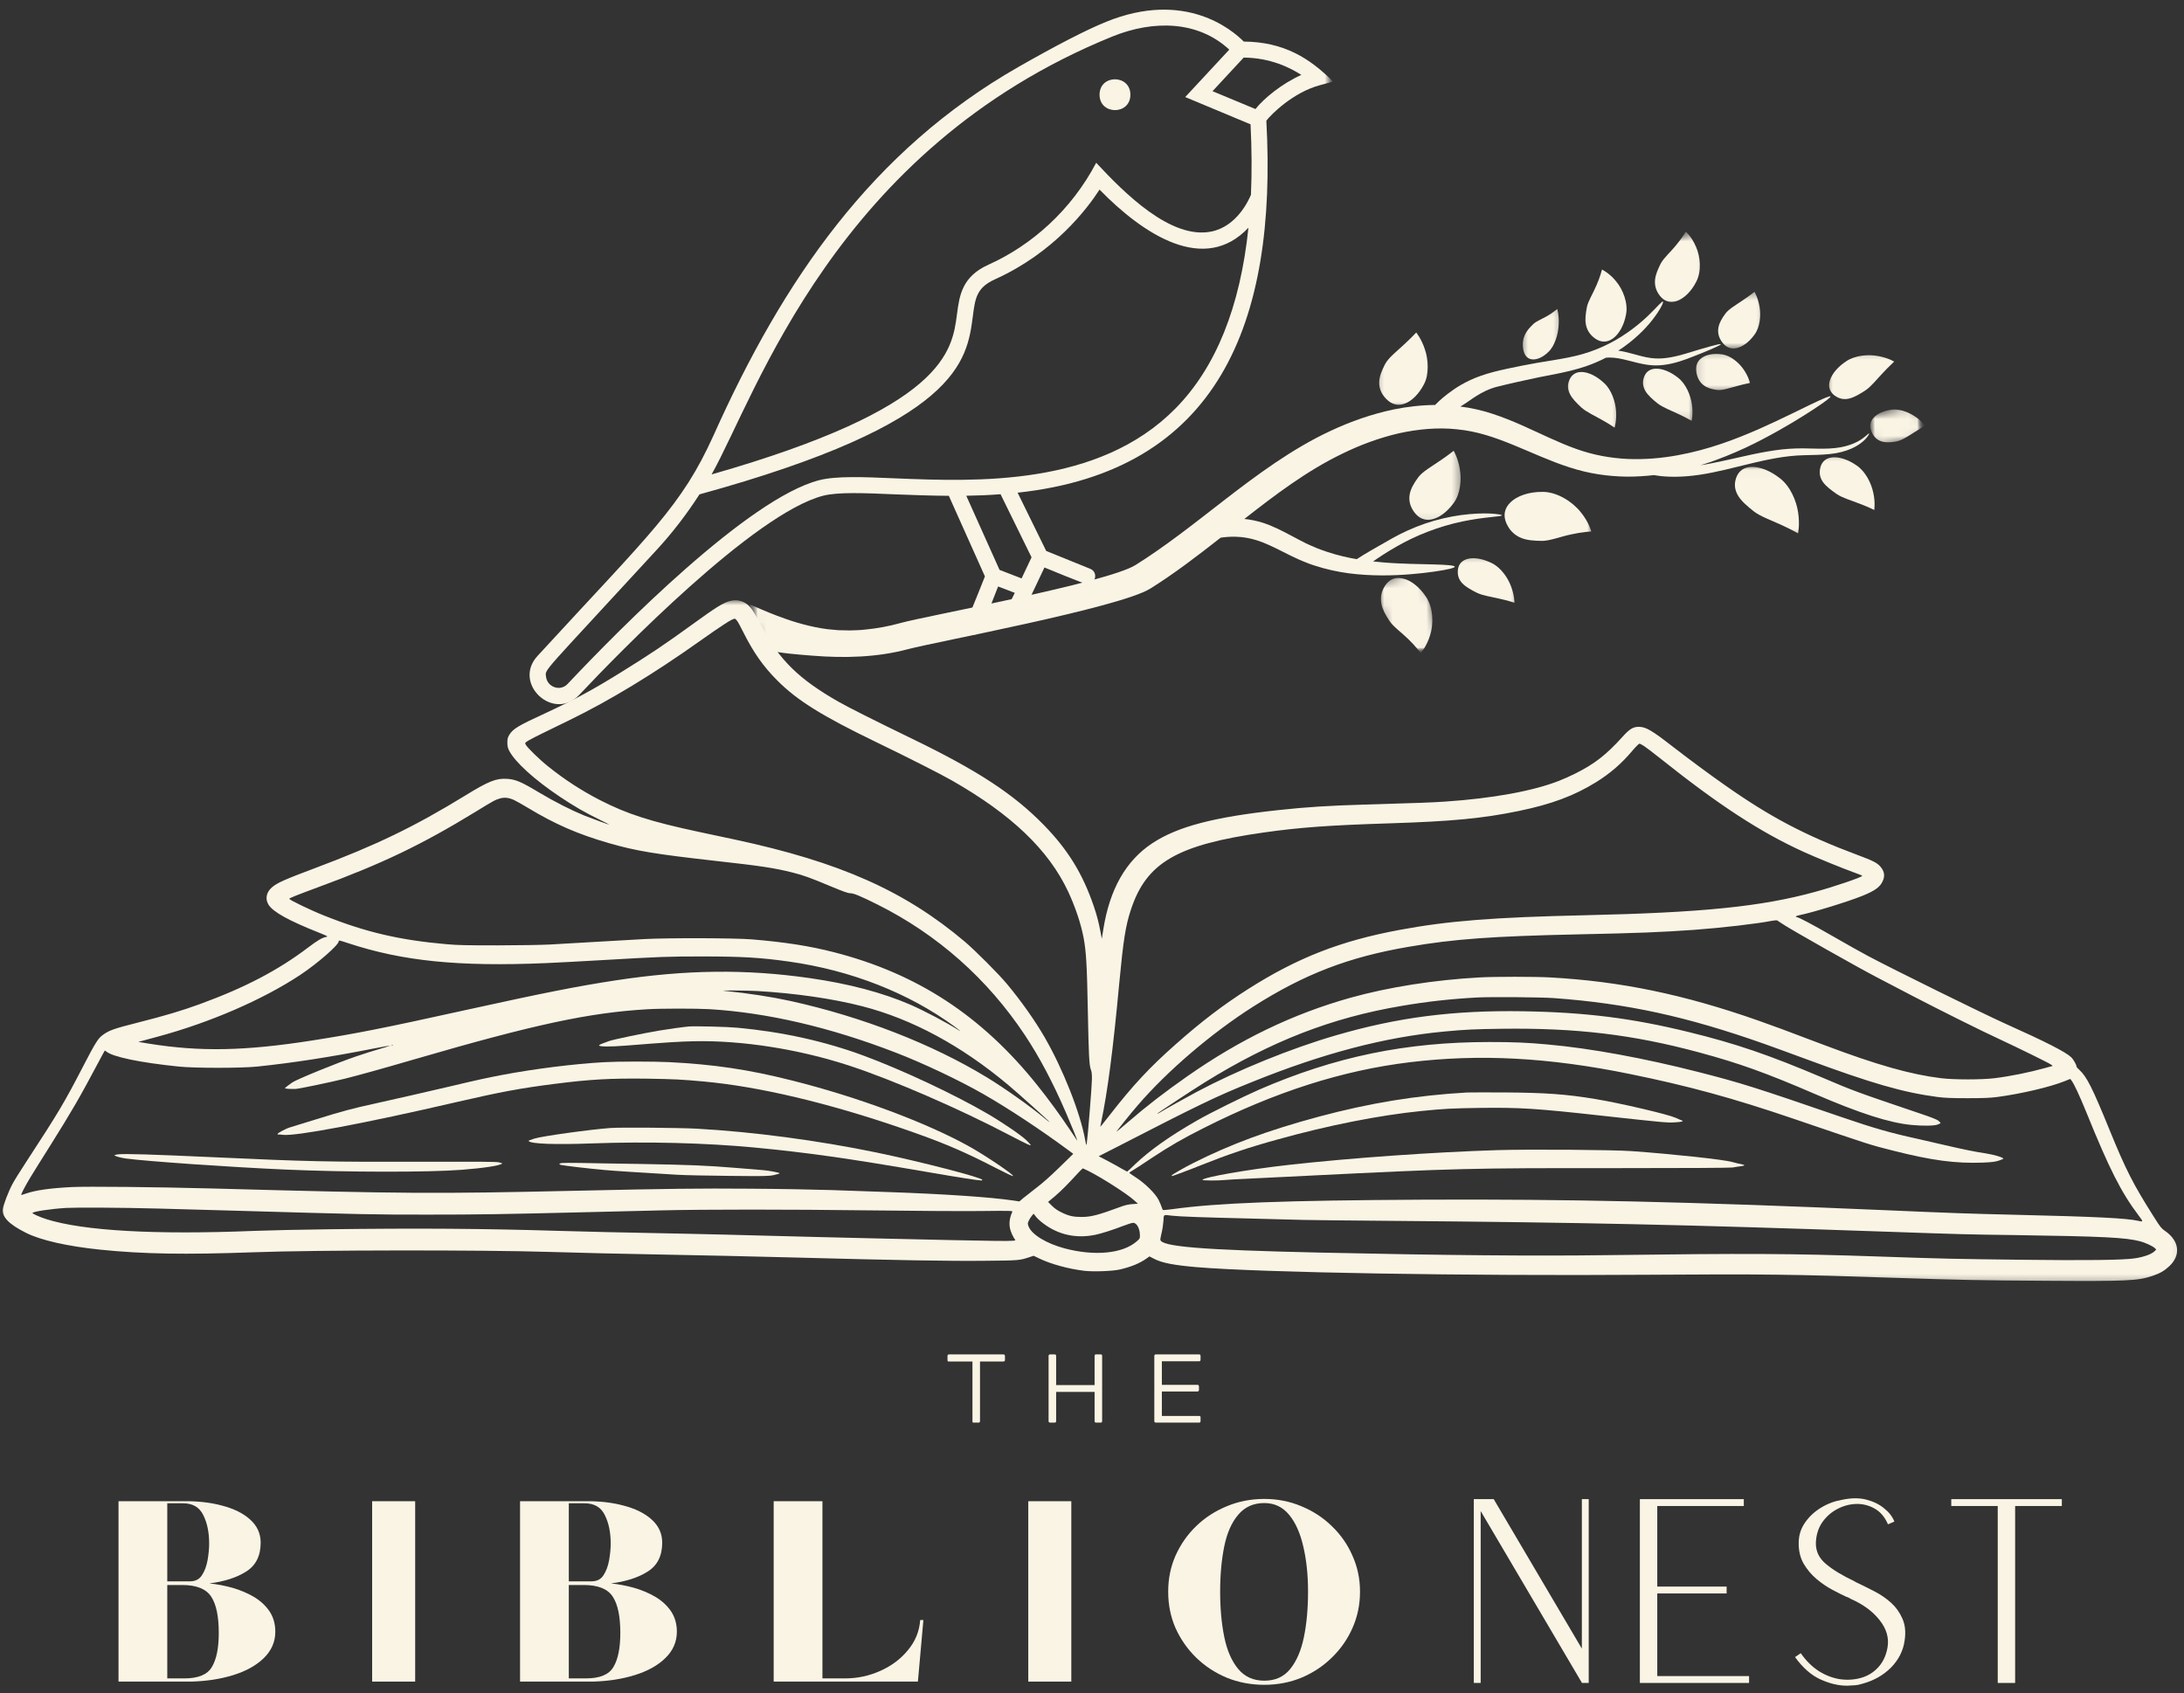 <svg width="258" height="200" viewBox="0 0 258 200" fill="none" xmlns="http://www.w3.org/2000/svg">
<rect x="0" y="0" width="258" height="200" fill="#333333" stroke="none"/>
<mask id="mask0_39_1039" style="mask-type:luminance" maskUnits="userSpaceOnUse" x="0" y="70" width="258" height="82">
<path d="M0 70.879H257.903V151.689H0V70.879Z" fill="white"/>
</mask>
<g mask="url(#mask0_39_1039)">
<path d="M86.31 70.98C85.437 71.195 84.644 71.692 81.662 73.855C78.512 76.138 76.833 77.267 73.475 79.349C70.05 81.484 67.84 82.673 64.428 84.251C61.157 85.756 60.58 86.112 60.15 86.837C59.969 87.153 59.935 87.287 59.935 87.737C59.942 88.174 59.982 88.348 60.157 88.698C60.855 90.041 63.152 92.123 66.141 94.124C67.847 95.266 69.103 95.985 70.795 96.811C71.474 97.14 71.998 97.415 71.971 97.415C71.877 97.415 70.05 96.75 69.036 96.347C67.471 95.709 65.577 94.749 63.636 93.594C61.581 92.358 60.896 92.069 59.902 92.009C58.619 91.921 57.705 92.291 54.965 93.977C48.907 97.691 44.414 99.853 37.221 102.553C33.641 103.896 32.748 104.293 32.144 104.81C31.458 105.394 31.297 106.187 31.72 106.872C32.251 107.731 34.078 108.746 37.705 110.189C38.719 110.592 38.779 110.633 38.544 110.68C38.06 110.767 37.523 111.083 36.415 111.922C32.855 114.622 28.933 116.677 23.614 118.618C21.471 119.397 19.524 119.982 16.34 120.788C13.399 121.533 12.868 121.721 12.089 122.306C11.592 122.668 11.209 123.293 9.913 125.791C7.569 130.325 6.978 131.312 2.995 137.417C2.344 138.404 1.652 139.519 1.457 139.902C0.994 140.762 0.396 142.347 0.335 142.83C0.228 143.777 1.047 144.624 3.069 145.638C4.795 146.511 7.958 147.229 11.827 147.626C16.938 148.15 21.848 148.23 29.994 147.935C37.134 147.666 56.832 147.646 64.905 147.894C68.646 148.009 73.253 148.116 78.062 148.203C83.469 148.304 88.063 148.405 93.516 148.546C106.076 148.882 112.113 148.989 116.385 148.942C120.354 148.908 120.462 148.902 121.63 148.506L122.107 148.351L122.765 148.667C124.102 149.318 126.191 149.896 128.071 150.124C129.166 150.252 131.409 150.171 132.296 149.97C133.619 149.661 134.633 149.244 135.419 148.687L135.788 148.425L136.319 148.7C137.252 149.191 138.636 149.459 141.356 149.694C149.026 150.339 173.097 150.749 194.595 150.594C208.256 150.5 211.628 150.541 223.965 150.957C231.407 151.205 233.852 151.259 241.824 151.306C251.32 151.367 252.516 151.313 254.289 150.722C255.155 150.426 255.666 150.138 256.243 149.6C257.674 148.277 257.459 146.558 255.706 145.376C255.33 145.121 255.176 144.919 254.484 143.824C251.979 139.875 251.132 138.203 249.205 133.481C247.19 128.538 246.525 127.215 245.665 126.416C245.464 126.241 245.303 126.053 245.303 125.999C245.303 125.791 244.92 125.126 244.685 124.905C243.986 124.253 241.696 123.085 236.887 120.929C234.261 119.747 223.683 114.535 220.715 112.957C220.036 112.601 218.196 111.566 216.618 110.66C213.992 109.148 212.481 108.356 212.279 108.356C212.232 108.356 212.178 108.322 212.145 108.282C212.125 108.249 212.306 108.168 212.541 108.121C214.24 107.772 218.283 106.522 220.003 105.831C221.48 105.233 222.091 104.796 222.4 104.105C222.703 103.48 222.609 102.916 222.118 102.358C221.742 101.929 221.245 101.673 219.452 101.008C213.226 98.685 209.096 96.515 203.682 92.694C201.923 91.465 199.498 89.665 197.638 88.228C195.099 86.253 194.427 85.863 193.574 85.863C192.923 85.863 192.486 86.132 191.674 87.039C189.706 89.208 188.369 90.249 186.032 91.411C185.508 91.68 184.669 92.049 184.185 92.237C181.136 93.439 176.334 94.319 170.726 94.695C169.174 94.803 167.623 94.863 161.323 95.044C156.971 95.172 154.305 95.34 150.994 95.703C143.398 96.522 139.092 97.65 136.11 99.625C132.987 101.693 131.087 105.058 130.335 109.8L130.16 110.901L129.992 110.028C129.764 108.833 129.562 108.087 129.193 107.006C127.883 103.184 126.144 100.37 123.309 97.462C119.73 93.795 115.492 91.021 107.701 87.247C103.268 85.098 100.199 83.553 99.037 82.888C94.43 80.269 92.066 77.958 90.037 74.11C89.218 72.558 88.895 72.028 88.56 71.659C87.989 71.041 87.116 70.772 86.31 70.98ZM87.075 73.338C87.183 73.472 87.485 74.043 87.76 74.594C89.003 77.079 90.165 78.731 91.831 80.396C94.201 82.767 97.076 84.56 103.591 87.71C107.446 89.577 111.066 91.411 112.456 92.204C119.481 96.213 123.86 100.391 126.177 105.314C127.023 107.127 127.682 109.081 128.004 110.76C128.313 112.413 128.407 113.984 128.508 119.444C128.608 124.562 128.669 125.845 128.857 126.329C128.964 126.59 128.998 126.873 128.991 127.511C128.985 128.303 128.494 134.401 128.38 135.087C128.333 135.369 128.326 135.348 128.192 134.663C127.614 131.446 125.546 126.235 123.383 122.5C122.221 120.506 120.636 118.262 118.977 116.268C117.983 115.065 115.196 112.278 113.967 111.237C106.855 105.233 99.212 101.841 86.82 99.182C85.833 98.967 83.959 98.57 82.656 98.295C76.8 97.046 74.093 96.173 70.795 94.48C68.612 93.345 66.685 92.089 64.757 90.545C63.743 89.739 62.293 88.322 62.118 87.986C61.943 87.643 61.614 87.831 67.397 85.01C72.051 82.74 77.297 79.55 82.616 75.769C85.376 73.814 86.484 73.103 86.8 73.089C86.854 73.089 86.975 73.21 87.075 73.338ZM194.246 88.154C194.501 88.322 195.354 88.98 196.153 89.611C203.044 95.105 207.994 98.335 213.105 100.652C214.563 101.317 217.712 102.6 219.17 103.124C219.62 103.279 219.989 103.433 219.989 103.467C219.989 103.621 216.591 104.776 214.401 105.367C208.055 107.107 201.076 107.812 187.248 108.121C176.455 108.363 171.055 108.786 165.333 109.854C158.381 111.143 153.291 113.131 147.481 116.818C144.492 118.719 141.967 120.64 138.918 123.34C135.815 126.08 133.834 128.202 131.087 131.735C130.489 132.501 129.992 133.119 129.985 133.112C129.979 133.105 130.019 132.85 130.086 132.561C130.845 128.928 131.483 124.079 132.215 116.194C132.699 111.076 132.961 109.384 133.585 107.496C135.419 101.895 139.045 99.793 149.321 98.342C153.532 97.744 157.105 97.482 164.265 97.261C171.465 97.032 175.179 96.683 179.423 95.803C183.305 94.997 185.931 94.017 188.557 92.398C190.196 91.377 191.546 90.216 192.802 88.725C193.205 88.248 193.601 87.851 193.668 87.851C193.736 87.851 193.998 87.992 194.246 88.154ZM60.734 94.514C61.003 94.641 61.728 95.051 62.353 95.427C65.584 97.375 68.243 98.537 71.937 99.605C75.181 100.538 77.424 100.901 84.53 101.7C89.883 102.298 91.475 102.533 93.63 103.077C94.866 103.386 95.746 103.702 98.063 104.675C99.641 105.334 100.172 105.522 100.447 105.522C100.85 105.522 101.643 105.851 103.664 106.858C110.75 110.404 116.647 115.63 121.066 122.272C122.785 124.858 124.371 127.86 125.909 131.413C126.681 133.213 127.332 134.818 127.252 134.731C127.232 134.71 126.815 134.106 126.345 133.394C125.237 131.735 123.867 129.861 122.544 128.209C115.989 120.009 108.352 115.012 98.526 112.493C95.665 111.754 92.717 111.298 88.849 110.975C86.82 110.807 78.895 110.787 76.155 110.935C75.188 110.989 72.656 111.136 70.533 111.257C68.404 111.385 65.892 111.526 64.945 111.58C63.938 111.633 61.372 111.674 58.753 111.68C55.079 111.68 53.991 111.66 52.709 111.539C47.242 111.063 43.192 110.122 38.329 108.175C36.724 107.543 34.158 106.301 34.178 106.18C34.192 106.086 34.978 105.777 37.563 104.817C45.16 102.029 49.794 99.799 56.161 95.911C58.296 94.594 58.525 94.474 59.082 94.319C59.606 94.171 60.123 94.232 60.734 94.514ZM210.654 109.202C211.735 109.914 219.486 114.293 221.709 115.448C222.844 116.039 224.771 117.04 225.994 117.685C229.211 119.357 234.127 121.809 236.202 122.762C238.425 123.797 242.065 125.583 242.314 125.778L242.495 125.919L241.622 126.161C239.715 126.691 237.458 127.148 235.591 127.376C234.053 127.558 230.856 127.558 229.318 127.376C225.664 126.926 221.722 125.805 215.51 123.461C210.358 121.506 209.68 121.265 207.692 120.559C198.894 117.47 191.425 115.925 183.117 115.468C181.297 115.368 176.603 115.368 174.782 115.468C169.45 115.757 163.976 116.624 159.516 117.873C152.726 119.78 146.467 122.796 140.248 127.155C137.541 129.049 135.472 130.647 133.236 132.575C132.484 133.219 131.873 133.73 131.873 133.71C131.873 133.649 133.619 131.48 134.405 130.573C137.917 126.49 143.142 122.03 148.052 118.907C154.123 115.059 159.315 113.057 166.448 111.842C171.767 110.928 176.253 110.599 186.522 110.378C193.574 110.23 196.113 110.129 200.136 109.847C203.387 109.605 207.464 109.142 209.317 108.779C209.613 108.725 209.888 108.705 209.928 108.725C209.975 108.752 210.298 108.967 210.654 109.202ZM41.103 111.412C47.564 113.548 54.153 114.213 64.489 113.776C65.476 113.736 68.337 113.588 70.836 113.44C78.223 113.01 78.875 112.99 82.958 112.99C87.646 112.99 89.856 113.118 93.248 113.601C100.541 114.636 107.338 117.302 112.738 121.251C113.369 121.715 113.625 121.929 113.248 121.701C111.811 120.788 109.192 119.411 107.553 118.692C104.249 117.262 100.259 116.207 95.659 115.549C88.056 114.461 81.064 114.548 72.709 115.818C68.189 116.509 64.22 117.295 55.12 119.297C45.361 121.453 42.01 122.117 36.878 122.917C28.913 124.166 23.627 124.26 17.603 123.293L16.34 123.085L16.683 122.991C16.878 122.937 17.744 122.702 18.624 122.467C24.789 120.808 31.042 118.094 35.434 115.193C37.503 113.823 40.015 111.633 40.015 111.197C40.015 111.063 40.089 111.076 41.103 111.412ZM89.46 117.074C93.96 117.336 98.412 117.98 101.891 118.88C107.761 120.398 113.531 123.508 119.078 128.149C120.374 129.237 123.994 132.487 123.994 132.568C123.994 132.595 123.699 132.36 123.336 132.057C121.697 130.687 118.662 128.538 116.573 127.269C110.078 123.32 101.858 120.123 93.402 118.256C91.098 117.752 88.519 117.356 85.524 117.047C84.886 116.98 88.284 117.006 89.46 117.074ZM183.614 117.913C192.211 118.551 199.196 120.062 208.37 123.3C209.149 123.575 211.332 124.367 213.219 125.066C221.124 127.994 224.812 129.055 228.895 129.593C229.741 129.7 230.493 129.734 232.414 129.734C234.335 129.734 235.094 129.7 235.934 129.593C238.721 129.223 242.126 128.431 243.879 127.732L244.564 127.457L244.705 127.638C245.014 128.041 245.645 129.391 246.458 131.386C249.198 138.142 250.575 140.862 252.677 143.643C253.208 144.341 253.194 144.362 252.61 144.227C251.26 143.912 247.627 143.73 237.881 143.502C232.253 143.368 230.943 143.321 222.703 142.965C199.632 141.971 185.36 141.642 168.241 141.722C151.591 141.809 143.747 142.105 138.448 142.85C137.884 142.924 137.393 142.971 137.373 142.938C137.34 142.911 137.279 142.75 137.225 142.582C137.172 142.414 137.004 142.031 136.863 141.742C136.48 140.99 135.244 139.774 134.19 139.103C133.76 138.827 133.411 138.579 133.404 138.552C133.404 138.518 133.619 138.371 133.887 138.216C134.143 138.062 135.157 137.404 136.117 136.759C138.213 135.375 139.677 134.529 142.195 133.26C150.698 128.968 158.57 126.456 166.521 125.489C174.789 124.482 182.956 124.918 192.527 126.873C199.424 128.276 204.683 129.714 211.802 132.138C221.178 135.335 220.829 135.221 223.616 135.926C228.223 137.095 231.017 137.464 234.248 137.343C235.316 137.296 235.652 137.256 236.108 137.115C236.41 137.014 236.659 136.907 236.659 136.88C236.659 136.739 235.564 136.41 234.617 136.262C233.24 136.054 231.864 135.772 229.473 135.214C228.398 134.966 227.021 134.643 226.41 134.509C223.354 133.844 221.38 133.28 217.612 131.99C207.282 128.437 205.63 127.92 200.747 126.671C194.239 125.005 187.906 123.844 182.889 123.394C180.451 123.165 178.772 123.098 175.964 123.098C166.072 123.098 157.717 124.831 148.737 128.726C146.796 129.579 142.981 131.466 141.436 132.353C138.186 134.213 135.828 135.879 134.042 137.585C133.578 138.048 133.175 138.411 133.149 138.411C133.128 138.411 132.84 138.25 132.511 138.062C132.181 137.86 131.436 137.457 130.858 137.148L129.791 136.591L131.47 135.738C141.719 130.466 143.626 129.539 147.891 127.826C156.313 124.421 163.607 122.514 170.652 121.856C173.15 121.62 174.111 121.58 177.382 121.533C186.207 121.419 192.896 122.212 200.774 124.341C205.482 125.617 208.558 126.718 214.401 129.237C219.734 131.534 223.2 132.649 225.832 132.897C227.169 133.025 228.532 133.004 228.915 132.843C229.096 132.776 229.244 132.689 229.244 132.662C229.244 132.628 229.123 132.514 228.982 132.393C228.808 132.252 228.109 131.977 226.967 131.594C219.311 129.002 218.975 128.881 215.362 127.336C208.948 124.616 205.133 123.306 199.525 121.929C192.815 120.284 187.322 119.585 179.907 119.465C171.68 119.337 165.131 120.177 157.804 122.312C152.491 123.857 146.225 126.409 141.356 128.995C140.147 129.64 137.581 131.077 136.943 131.466C136.809 131.554 136.695 131.594 136.695 131.574C136.695 131.513 140.63 128.921 142.276 127.893C150.127 123.017 157.28 120.23 165.568 118.833C168.577 118.316 171.465 118 174.473 117.839C176.106 117.752 182.13 117.799 183.614 117.913ZM83.784 119.216C90.628 119.626 98.036 121.345 105.793 124.341C108.977 125.563 113.363 127.638 116.157 129.243C119.139 130.949 122.927 133.454 126.211 135.879L126.788 136.309L125.143 137.914C124.028 139.002 123.135 139.788 122.389 140.352C121.778 140.822 121.086 141.366 120.851 141.561L120.421 141.93L119.662 141.816C116.956 141.42 111.509 141.051 104.914 140.822C103.02 140.762 99.991 140.654 98.177 140.587C96.377 140.527 92.066 140.446 88.62 140.426C82.502 140.379 79.278 140.419 68.042 140.668C51.13 141.044 48.068 141.024 25.018 140.399C18.395 140.224 10.329 140.144 8.496 140.231C5.903 140.365 4.224 140.601 3.035 141.01C2.787 141.098 2.559 141.165 2.518 141.165C2.424 141.165 2.968 140.117 3.586 139.096C3.882 138.613 4.956 136.873 5.991 135.241C8.496 131.238 9.396 129.7 11.672 125.408C12.042 124.717 12.351 124.132 12.371 124.119C12.384 124.099 12.458 124.139 12.532 124.2C13.271 124.851 16.508 125.523 21.122 125.999C23.036 126.194 28.456 126.194 30.377 125.999C34.521 125.57 39.102 124.864 44.132 123.87C45.2 123.656 46.086 123.508 46.1 123.521C46.113 123.535 45.556 123.709 44.85 123.917C44.139 124.119 42.916 124.508 42.13 124.777C39.894 125.529 34.971 127.544 34.508 127.887C34.387 127.981 34.152 128.149 33.977 128.276C33.809 128.397 33.668 128.531 33.661 128.558C33.661 128.619 34.38 128.666 34.937 128.639C35.361 128.619 38.954 127.867 40.74 127.43C42.473 126.993 44.83 126.342 48.961 125.14C63.139 121.009 69.606 119.626 76.531 119.223C78.123 119.129 82.28 119.129 83.784 119.216ZM46.415 123.467C46.389 123.488 46.321 123.494 46.268 123.474C46.207 123.454 46.227 123.427 46.315 123.427C46.395 123.42 46.442 123.441 46.415 123.467ZM128.602 138.344C130.173 139.136 133.128 141.024 133.928 141.756L134.425 142.199L133.78 142.246C133.364 142.273 132.927 142.367 132.564 142.501C129.656 143.569 128.904 143.764 127.742 143.764C126.768 143.764 126.244 143.643 125.371 143.213C124.921 142.991 124.585 142.763 124.263 142.441L123.813 141.991L123.994 141.836C124.78 141.218 125.66 140.392 126.453 139.539C127.42 138.478 127.863 138.028 127.937 138.028C127.957 138.028 128.253 138.169 128.602 138.344ZM18.63 142.77C20.229 142.817 23.916 142.918 26.817 142.998C43.655 143.482 43.991 143.488 50.412 143.488C56.496 143.488 59.176 143.448 69.613 143.193C72.112 143.133 75.866 143.039 77.948 142.991C83.214 142.864 92.865 142.864 103.114 142.991C107.889 143.052 113.564 143.086 115.72 143.065C119.32 143.025 119.642 143.032 119.589 143.146C119.152 144.133 119.145 144.926 119.548 145.799C119.689 146.094 119.851 146.39 119.918 146.457C120.119 146.672 119.407 146.665 103.04 146.289C99.4 146.209 93.926 146.068 90.877 145.987C87.821 145.9 83.509 145.799 81.279 145.752C72.783 145.584 69.613 145.517 66.02 145.409C57.061 145.134 49.35 145.08 38.712 145.221C35.575 145.255 31.687 145.349 30.068 145.409C18.328 145.886 9.866 145.409 5.48 144.026C4.775 143.804 3.835 143.394 3.835 143.3C3.835 143.133 6.031 142.803 7.831 142.696C9.127 142.629 14.198 142.656 18.63 142.77ZM123.256 144.536C125.029 145.879 127.144 146.336 129.388 145.873C130.146 145.712 131.382 145.322 132.652 144.832C133.189 144.624 133.733 144.456 133.854 144.456C134.284 144.456 134.646 145.114 134.66 145.9C134.666 146.296 134.66 146.323 134.284 146.645C132.638 148.096 129.32 148.418 125.768 147.478C123.612 146.9 121.879 145.846 121.509 144.885C121.389 144.563 121.389 144.53 121.523 144.221C121.61 144.033 121.771 143.764 121.892 143.63L122.1 143.381L122.376 143.73C122.524 143.925 122.913 144.288 123.256 144.536ZM138.448 143.616C139.395 143.724 142.169 143.818 147.743 143.952C150.436 144.019 153.23 144.086 153.942 144.113C154.661 144.133 159.422 144.187 164.533 144.227C186.677 144.409 199.075 144.677 222.394 145.49C232.146 145.826 232.045 145.826 238.076 145.906C248.479 146.061 251.092 146.188 252.838 146.645C253.409 146.793 254.309 147.209 254.544 147.438L254.719 147.606L254.558 147.78C254.215 148.15 253.275 148.492 252.187 148.653C250.817 148.861 246.431 148.915 238.687 148.821C230.896 148.727 229.701 148.707 221.783 148.432C211.547 148.082 206.329 148.056 189.699 148.277C181.331 148.391 170.592 148.297 155.964 147.975C141.88 147.659 137.071 147.27 137.071 146.423C137.071 146.329 137.145 145.98 137.225 145.638C137.313 145.302 137.4 144.691 137.434 144.281C137.487 143.421 137.387 143.488 138.448 143.616Z" fill="#FAF4E5"/>
</g>
<path d="M173.3 129.061C167.295 129.405 161.833 130.296 155.72 131.936C149.809 133.53 145.395 135.163 140.982 137.384C139.847 137.951 138.416 138.781 138.416 138.862C138.416 138.903 138.429 138.937 138.45 138.937C138.537 138.937 140.599 138.167 141.896 137.64C144.972 136.412 147.552 135.534 150.924 134.61C156.923 132.936 162.948 131.747 167.906 131.248C170.579 130.978 171.506 130.931 174.791 130.883C179.554 130.823 181.408 130.937 189.099 131.788C196.825 132.638 196.945 132.645 197.92 132.584C198.712 132.537 198.961 132.463 198.645 132.348C198.571 132.321 198.249 132.193 197.933 132.044C196.979 131.626 191.383 130.316 188.448 129.83C184.988 129.257 182.59 129.088 177.7 129.054C175.557 129.047 173.575 129.047 173.3 129.061Z" fill="#FAF4E5"/>
<path d="M176.861 135.87C169.239 136.109 159.534 136.796 152.215 137.617C147.443 138.147 141.979 139.103 142.059 139.394C142.073 139.476 144.029 139.476 144.634 139.402C144.802 139.372 146.179 139.297 147.698 139.23C149.211 139.155 152.349 138.999 154.661 138.887C171.914 138.028 173.809 137.983 190.39 137.998C198.952 137.998 204.403 137.968 204.665 137.923C204.914 137.878 205.317 137.811 205.586 137.781C205.848 137.751 206.063 137.692 206.063 137.654C206.063 137.625 205.902 137.565 205.7 137.527C205.492 137.498 205.001 137.378 204.605 137.266C203.556 136.975 197.648 136.34 192.782 135.989C190.531 135.825 180.591 135.758 176.861 135.87Z" fill="#FAF4E5"/>
<path d="M81.379 121.263C80.548 121.344 79.037 121.553 77.786 121.761C75.936 122.078 72.403 122.812 71.944 122.987C71.066 123.297 70.806 123.411 70.773 123.485C70.686 123.66 72.084 123.674 73.993 123.519C78.864 123.128 80.115 123.054 81.945 123.007C87.681 122.879 94.495 123.957 100.51 125.95C105.634 127.647 113.399 131.02 119.341 134.144C121.271 135.148 121.703 135.35 121.763 135.282C121.783 135.262 121.564 134.999 121.264 134.717C120.625 134.097 118.41 132.589 116.58 131.525C112.594 129.215 106.505 126.367 102.027 124.711C97.422 123.007 92.472 121.91 87.129 121.411C85.938 121.297 82.091 121.203 81.379 121.263Z" fill="#FAF4E5"/>
<path d="M71.373 125.479C67.84 125.676 63.171 126.26 59.322 126.987C57.723 127.286 56.178 127.625 53.235 128.325C50.508 128.963 46.927 129.785 44.408 130.342C41.58 130.96 40.472 131.259 37.368 132.223C35.937 132.671 34.56 133.099 34.305 133.167C33.761 133.323 32.712 133.887 32.786 133.989C32.807 134.023 32.847 134.05 32.874 134.023C32.907 134.009 33.149 134.023 33.425 134.064C34.909 134.247 43.105 132.705 53.968 130.186C59.107 128.997 61.565 128.542 65.596 128.033C69.761 127.503 72.166 127.374 76.425 127.428C79.623 127.476 80.537 127.524 83.116 127.761C89.646 128.352 97.808 130.288 106.528 133.289C111.25 134.913 113.695 135.945 117.605 137.962C118.72 138.539 119.654 138.981 119.681 138.933C119.775 138.784 116.671 136.678 114.676 135.537C109.618 132.685 101.388 129.602 93.542 127.639C88.41 126.342 84.345 125.744 79.032 125.473C77.251 125.384 73.019 125.384 71.373 125.479Z" fill="#FAF4E5"/>
<path d="M72.147 133.253C69.716 133.428 64.008 134.224 63.139 134.503C62.419 134.741 62.405 134.748 62.466 134.811C62.776 135.132 65.563 135.237 69.925 135.076C76.469 134.839 83.302 135.014 89.092 135.558C95.561 136.18 100.092 136.83 109.564 138.458C113.233 139.094 115.576 139.457 115.953 139.457C116 139.457 116.041 139.429 116.041 139.387C116.041 139.115 108.75 137.235 103.579 136.159C96.659 134.727 88.944 133.7 82.306 133.337C80.272 133.225 73.372 133.169 72.147 133.253Z" fill="#FAF4E5"/>
<path d="M13.944 136.367C13.717 136.396 13.529 136.444 13.529 136.479C13.529 136.568 14.232 136.769 14.821 136.852C17.183 137.183 27.154 137.874 33.645 138.164C40.986 138.489 50.642 138.501 54.563 138.193C57.173 137.987 59.04 137.703 59.315 137.46C59.355 137.431 59.201 137.366 58.974 137.319C58.639 137.236 57.019 137.23 49.725 137.242C38.771 137.271 36.335 137.218 25.414 136.716C17.732 136.367 14.814 136.278 13.944 136.367Z" fill="#FAF4E5"/>
<path d="M66.367 137.393C66.047 137.438 65.987 137.549 66.254 137.615C66.54 137.697 69.845 138.082 71.391 138.216C72.703 138.334 75.095 138.482 80.005 138.779C80.838 138.831 83.59 138.89 86.128 138.912C90.312 138.957 90.798 138.949 91.424 138.816C91.797 138.727 92.104 138.638 92.104 138.608C92.104 138.527 90.825 138.282 90.092 138.23C89.759 138.208 88.34 138.09 86.947 137.971C83.436 137.682 81.551 137.608 75.641 137.504C72.823 137.46 69.645 137.415 68.586 137.386C67.52 137.371 66.52 137.371 66.367 137.393Z" fill="#FAF4E5"/>
<mask id="mask1_39_1039" style="mask-type:luminance" maskUnits="userSpaceOnUse" x="60" y="0" width="98" height="85">
<path d="M60.882 0H157.012V84.248H60.882V0Z" fill="white"/>
</mask>
<g mask="url(#mask1_39_1039)">
<path d="M148.307 12.882L143.236 10.773L146.917 6.804C150.04 6.824 152.39 7.979 153.727 8.852C151.417 9.886 149.308 11.626 148.307 12.882ZM138.871 48.243C129.77 57.491 115.33 56.9 105.787 56.51C101.878 56.342 98.781 56.221 96.78 56.725C88.385 58.888 73.2 74.275 67.054 80.796C66.188 81.723 64.65 81.179 64.502 79.943C64.394 78.996 63.837 79.909 77.592 64.939C79.466 62.904 81.138 60.715 82.629 58.404C113.275 49.975 114.229 42.681 114.927 37.335C115.196 35.24 115.364 33.971 117.553 32.99C124.511 29.847 128.427 24.669 129.891 22.399C135.163 27.798 142.309 32.399 147.481 26.898C146.514 36.234 143.646 43.394 138.871 48.243ZM121.858 65.839L120.683 68.331L118.077 67.323L114.148 58.565C115.478 58.545 116.828 58.492 118.198 58.384L121.858 65.839ZM131.389 4.319C136.298 2.331 141.537 2.451 145.217 5.863L140.012 11.465L147.729 14.688C147.877 17.61 147.891 20.384 147.776 23.01C147.494 23.695 146.104 26.73 143.122 27.348C138.32 28.349 132.792 22.768 129.495 19.229C126.54 24.857 121.845 28.987 116.781 31.264C113.624 32.681 113.342 34.931 113.054 37.094C112.476 41.54 111.603 48.182 84.06 56.047C89.359 46.657 98.587 17.657 131.389 4.319ZM146.923 4.91C145.56 3.526 139.986 -1.202 130.684 2.572C128.299 3.539 124.814 5.339 120.314 7.905C103.026 17.778 92.535 33.044 84.308 51.399C80.487 59.862 76.893 62.911 63.495 77.492C60.499 80.749 65.395 85.309 68.431 82.086C73.132 77.095 89.117 60.654 97.25 58.559C98.983 58.115 102.099 58.243 105.706 58.398C107.667 58.471 109.816 58.559 112.086 58.572L116.351 68.096C114.142 73.71 113.537 74.449 114.692 74.899C115.176 75.094 115.727 74.852 115.915 74.369L117.909 69.284L119.877 70.037C119.407 71.037 118.709 72.052 119.743 72.535C120.213 72.757 120.77 72.555 120.992 72.085L123.383 67.041C123.658 67.155 128.138 69.009 128.434 69.009C129.468 69.009 129.75 67.579 128.79 67.196L123.591 65.087L120.213 58.203C143.874 55.644 150.906 38.222 149.596 14.252C150.147 13.533 152.74 10.921 155.91 10.068L157.481 9.638C154.701 6.851 151.652 4.95 146.923 4.91Z" fill="#FAF4E5"/>
</g>
<path d="M133.535 11.189C133.535 8.765 129.893 8.753 129.893 11.189C129.893 13.613 133.535 13.619 133.535 11.189Z" fill="#FAF4E5"/>
<mask id="mask2_39_1039" style="mask-type:luminance" maskUnits="userSpaceOnUse" x="170" y="65" width="10" height="8">
<path d="M170.921 65.335H179.518V72.213H170.921V65.335Z" fill="white"/>
</mask>
<g mask="url(#mask2_39_1039)">
<mask id="mask3_39_1039" style="mask-type:luminance" maskUnits="userSpaceOnUse" x="84" y="22" width="147" height="73">
<path d="M84.416 54.139L220.648 22.338L230.084 62.77L93.852 94.571L84.416 54.139Z" fill="white"/>
</mask>
<g mask="url(#mask3_39_1039)">
<mask id="mask4_39_1039" style="mask-type:luminance" maskUnits="userSpaceOnUse" x="84" y="22" width="147" height="73">
<path d="M84.416 54.139L220.648 22.338L230.084 62.77L93.852 94.571L84.416 54.139Z" fill="white"/>
</mask>
<g mask="url(#mask4_39_1039)">
<path d="M178.9 71.199C178.9 71.199 178.913 70.359 178.517 69.311C178.148 68.27 177.295 67.041 176.227 66.524C175.172 66 174.165 65.846 173.453 66.007C172.728 66.168 172.305 66.625 172.224 67.303C172.076 68.72 173.077 69.325 174.474 70.03C175.186 70.373 176.227 70.507 177.167 70.735C178.107 70.937 178.9 71.199 178.9 71.199Z" fill="#FAF4E5"/>
</g>
</g>
</g>
<mask id="mask5_39_1039" style="mask-type:luminance" maskUnits="userSpaceOnUse" x="200" y="41" width="8" height="6">
<path d="M200.15 41.264H207.027V46.422H200.15V41.264Z" fill="white"/>
</mask>
<g mask="url(#mask5_39_1039)">
<mask id="mask6_39_1039" style="mask-type:luminance" maskUnits="userSpaceOnUse" x="84" y="22" width="147" height="73">
<path d="M84.416 54.139L220.648 22.338L230.084 62.77L93.852 94.571L84.416 54.139Z" fill="white"/>
</mask>
<g mask="url(#mask6_39_1039)">
<mask id="mask7_39_1039" style="mask-type:luminance" maskUnits="userSpaceOnUse" x="84" y="22" width="147" height="73">
<path d="M84.416 54.139L220.648 22.338L230.084 62.77L93.852 94.571L84.416 54.139Z" fill="white"/>
</mask>
<g mask="url(#mask7_39_1039)">
<path d="M206.732 45.24C206.732 45.24 205.98 45.382 205.154 45.617C204.314 45.831 203.461 46.147 202.836 46.067C202.212 45.979 201.695 45.838 201.272 45.523C200.855 45.214 200.526 44.737 200.398 43.991C200.278 43.252 200.486 42.661 201.03 42.279C201.56 41.896 202.42 41.721 203.414 41.862C204.422 41.99 205.436 42.843 205.986 43.662C206.557 44.488 206.732 45.24 206.732 45.24Z" fill="#FAF4E5"/>
</g>
</g>
</g>
<mask id="mask8_39_1039" style="mask-type:luminance" maskUnits="userSpaceOnUse" x="220" y="48" width="8" height="6">
<path d="M220.782 48.142H227.659V53.3H220.782V48.142Z" fill="white"/>
</mask>
<g mask="url(#mask8_39_1039)">
<mask id="mask9_39_1039" style="mask-type:luminance" maskUnits="userSpaceOnUse" x="84" y="22" width="147" height="73">
<path d="M84.415 54.139L220.647 22.338L230.084 62.77L93.852 94.571L84.415 54.139Z" fill="white"/>
</mask>
<g mask="url(#mask9_39_1039)">
<mask id="mask10_39_1039" style="mask-type:luminance" maskUnits="userSpaceOnUse" x="84" y="22" width="147" height="73">
<path d="M84.415 54.139L220.647 22.338L230.084 62.77L93.852 94.571L84.415 54.139Z" fill="white"/>
</mask>
<g mask="url(#mask10_39_1039)">
<mask id="mask11_39_1039" style="mask-type:luminance" maskUnits="userSpaceOnUse" x="220" y="47" width="8" height="6">
<path d="M220.479 49.022L226.799 47.544L227.706 51.446L221.386 52.924L220.479 49.022Z" fill="white"/>
</mask>
<g mask="url(#mask11_39_1039)">
<path d="M227.431 50.264C227.431 50.264 226.786 50.667 226.108 51.09C225.396 51.533 224.637 52.051 223.979 52.165C222.662 52.38 221.641 52.266 221.091 51.01C220.54 49.787 221.494 48.713 223.361 48.404C224.288 48.243 225.423 48.666 226.195 49.183C226.981 49.693 227.431 50.264 227.431 50.264Z" fill="#FAF4E5"/>
</g>
</g>
</g>
</g>
<mask id="mask12_39_1039" style="mask-type:luminance" maskUnits="userSpaceOnUse" x="213" y="53" width="10" height="9">
<path d="M213.905 53.3H222.502V61.897H213.905V53.3Z" fill="white"/>
</mask>
<g mask="url(#mask12_39_1039)">
<mask id="mask13_39_1039" style="mask-type:luminance" maskUnits="userSpaceOnUse" x="84" y="22" width="147" height="73">
<path d="M84.416 54.139L220.648 22.338L230.084 62.77L93.852 94.571L84.416 54.139Z" fill="white"/>
</mask>
<g mask="url(#mask13_39_1039)">
<mask id="mask14_39_1039" style="mask-type:luminance" maskUnits="userSpaceOnUse" x="84" y="22" width="147" height="73">
<path d="M84.416 54.139L220.648 22.338L230.084 62.77L93.852 94.571L84.416 54.139Z" fill="white"/>
</mask>
<g mask="url(#mask14_39_1039)">
<path d="M221.414 60.245C221.414 60.245 220.628 59.855 219.688 59.506C218.734 59.13 217.673 58.834 216.988 58.371C215.631 57.43 214.684 56.645 215.047 55.201C215.235 54.502 215.738 54.086 216.518 54.032C217.29 53.971 218.311 54.281 219.325 54.986C220.359 55.677 221.071 57.088 221.299 58.23C221.427 58.8 221.454 59.311 221.447 59.667C221.44 60.03 221.414 60.245 221.414 60.245Z" fill="#FAF4E5"/>
</g>
</g>
</g>
<mask id="mask15_39_1039" style="mask-type:luminance" maskUnits="userSpaceOnUse" x="215" y="41" width="10" height="8">
<path d="M215.624 41.264H224.221V48.142H215.624V41.264Z" fill="white"/>
</mask>
<g mask="url(#mask15_39_1039)">
<mask id="mask16_39_1039" style="mask-type:luminance" maskUnits="userSpaceOnUse" x="84" y="22" width="147" height="73">
<path d="M84.415 54.139L220.647 22.338L230.084 62.77L93.852 94.571L84.415 54.139Z" fill="white"/>
</mask>
<g mask="url(#mask16_39_1039)">
<mask id="mask17_39_1039" style="mask-type:luminance" maskUnits="userSpaceOnUse" x="84" y="22" width="147" height="73">
<path d="M84.415 54.139L220.647 22.338L230.084 62.77L93.852 94.571L84.415 54.139Z" fill="white"/>
</mask>
<g mask="url(#mask17_39_1039)">
<path d="M223.777 42.715C223.777 42.715 223.126 43.3 222.441 44.038C221.735 44.777 221.057 45.65 220.372 46.114C218.988 47.007 217.907 47.591 216.705 46.711C216.127 46.268 215.939 45.643 216.181 44.905C216.416 44.173 217.088 43.333 218.122 42.661C219.156 41.97 220.728 41.842 221.87 42.064C222.447 42.164 222.931 42.332 223.26 42.467C223.596 42.614 223.777 42.715 223.777 42.715Z" fill="#FAF4E5"/>
</g>
</g>
</g>
<mask id="mask18_39_1039" style="mask-type:luminance" maskUnits="userSpaceOnUse" x="201" y="34" width="8" height="8">
<path d="M201.869 34.387H208.747V41.264H201.869V34.387Z" fill="white"/>
</mask>
<g mask="url(#mask18_39_1039)">
<mask id="mask19_39_1039" style="mask-type:luminance" maskUnits="userSpaceOnUse" x="84" y="22" width="147" height="73">
<path d="M84.416 54.139L220.648 22.338L230.084 62.77L93.852 94.571L84.416 54.139Z" fill="white"/>
</mask>
<g mask="url(#mask19_39_1039)">
<mask id="mask20_39_1039" style="mask-type:luminance" maskUnits="userSpaceOnUse" x="84" y="22" width="147" height="73">
<path d="M84.416 54.139L220.648 22.338L230.084 62.77L93.852 94.571L84.416 54.139Z" fill="white"/>
</mask>
<g mask="url(#mask20_39_1039)">
<path d="M207.263 34.474C207.263 34.474 207.679 35.173 207.854 36.227C208.042 37.262 207.914 38.672 207.249 39.552C206.611 40.432 205.832 40.976 205.147 41.123C204.455 41.271 203.871 41.023 203.434 40.418C202.984 39.807 202.904 39.223 203.004 38.679C203.105 38.128 203.407 37.617 203.831 37.04C204.247 36.483 205.107 36.012 205.866 35.482C206.624 34.978 207.263 34.474 207.263 34.474Z" fill="#FAF4E5"/>
</g>
</g>
</g>
<mask id="mask21_39_1039" style="mask-type:luminance" maskUnits="userSpaceOnUse" x="162" y="37" width="8" height="12">
<path d="M162.324 37.826H169.202V48.142H162.324V37.826Z" fill="white"/>
</mask>
<g mask="url(#mask21_39_1039)">
<mask id="mask22_39_1039" style="mask-type:luminance" maskUnits="userSpaceOnUse" x="84" y="22" width="147" height="73">
<path d="M84.416 54.139L220.648 22.338L230.084 62.77L93.852 94.571L84.416 54.139Z" fill="white"/>
</mask>
<g mask="url(#mask22_39_1039)">
<mask id="mask23_39_1039" style="mask-type:luminance" maskUnits="userSpaceOnUse" x="84" y="22" width="147" height="73">
<path d="M84.416 54.139L220.648 22.338L230.084 62.77L93.852 94.571L84.416 54.139Z" fill="white"/>
</mask>
<g mask="url(#mask23_39_1039)">
<path d="M167.301 39.283C167.301 39.283 167.933 40.049 168.329 41.285C168.745 42.5 168.846 44.226 168.208 45.408C167.597 46.584 166.764 47.376 165.958 47.678C165.159 47.987 164.407 47.793 163.769 47.141C163.117 46.483 162.909 45.798 162.929 45.12C162.956 44.441 163.231 43.77 163.628 43.004C164.031 42.258 164.977 41.526 165.804 40.754C166.623 40.008 167.301 39.283 167.301 39.283Z" fill="#FAF4E5"/>
</g>
</g>
</g>
<mask id="mask24_39_1039" style="mask-type:luminance" maskUnits="userSpaceOnUse" x="165" y="51" width="8" height="11">
<path d="M165.763 51.581H172.64V61.897H165.763V51.581Z" fill="white"/>
</mask>
<g mask="url(#mask24_39_1039)">
<mask id="mask25_39_1039" style="mask-type:luminance" maskUnits="userSpaceOnUse" x="84" y="22" width="147" height="73">
<path d="M84.416 54.139L220.648 22.338L230.084 62.77L93.852 94.571L84.416 54.139Z" fill="white"/>
</mask>
<g mask="url(#mask25_39_1039)">
<mask id="mask26_39_1039" style="mask-type:luminance" maskUnits="userSpaceOnUse" x="84" y="22" width="147" height="73">
<path d="M84.416 54.139L220.648 22.338L230.084 62.77L93.852 94.571L84.416 54.139Z" fill="white"/>
</mask>
<g mask="url(#mask26_39_1039)">
<path d="M171.727 53.253C171.727 53.253 172.238 54.099 172.446 55.389C172.681 56.651 172.52 58.371 171.714 59.438C170.928 60.513 169.988 61.178 169.148 61.353C168.309 61.534 167.597 61.232 167.059 60.493C166.515 59.748 166.415 59.036 166.535 58.371C166.663 57.706 167.032 57.081 167.543 56.383C168.053 55.704 169.101 55.127 170.028 54.482C170.955 53.871 171.727 53.253 171.727 53.253Z" fill="#FAF4E5"/>
</g>
</g>
</g>
<mask id="mask27_39_1039" style="mask-type:luminance" maskUnits="userSpaceOnUse" x="162" y="67" width="9" height="11">
<path d="M162.324 67.055H170.921V77.371H162.324V67.055Z" fill="white"/>
</mask>
<g mask="url(#mask27_39_1039)">
<mask id="mask28_39_1039" style="mask-type:luminance" maskUnits="userSpaceOnUse" x="84" y="22" width="147" height="73">
<path d="M84.416 54.139L220.648 22.338L230.084 62.77L93.852 94.571L84.416 54.139Z" fill="white"/>
</mask>
<g mask="url(#mask28_39_1039)">
<mask id="mask29_39_1039" style="mask-type:luminance" maskUnits="userSpaceOnUse" x="84" y="22" width="147" height="73">
<path d="M84.416 54.139L220.648 22.338L230.084 62.77L93.852 94.571L84.416 54.139Z" fill="white"/>
</mask>
<g mask="url(#mask29_39_1039)">
<mask id="mask30_39_1039" style="mask-type:luminance" maskUnits="userSpaceOnUse" x="162" y="67" width="9" height="11">
<path d="M162.418 68.841L168.181 67.498L170.297 76.572L164.541 77.915L162.418 68.841Z" fill="white"/>
</mask>
<g mask="url(#mask30_39_1039)">
<path d="M167.838 77.149C167.838 77.149 167.993 76.961 168.234 76.605C168.456 76.243 168.738 75.712 168.94 75.047C169.363 73.731 169.329 71.81 168.49 70.561C167.69 69.311 166.629 68.539 165.723 68.338C164.809 68.123 164.077 68.458 163.593 69.231C163.103 70.017 163.063 70.735 163.197 71.387C163.338 72.052 163.688 72.656 164.151 73.368C164.614 74.06 165.588 74.731 166.401 75.537C166.804 75.927 167.167 76.33 167.422 76.639C167.67 76.948 167.838 77.149 167.838 77.149Z" fill="#FAF4E5"/>
</g>
</g>
</g>
</g>
<mask id="mask31_39_1039" style="mask-type:luminance" maskUnits="userSpaceOnUse" x="193" y="42" width="8" height="8">
<path d="M193.272 42.984H200.149V49.861H193.272V42.984Z" fill="white"/>
</mask>
<g mask="url(#mask31_39_1039)">
<mask id="mask32_39_1039" style="mask-type:luminance" maskUnits="userSpaceOnUse" x="84" y="22" width="147" height="73">
<path d="M84.415 54.139L220.647 22.338L230.084 62.77L93.852 94.571L84.415 54.139Z" fill="white"/>
</mask>
<g mask="url(#mask32_39_1039)">
<mask id="mask33_39_1039" style="mask-type:luminance" maskUnits="userSpaceOnUse" x="84" y="22" width="147" height="73">
<path d="M84.415 54.139L220.647 22.338L230.084 62.77L93.852 94.571L84.415 54.139Z" fill="white"/>
</mask>
<g mask="url(#mask33_39_1039)">
<path d="M199.84 49.72C199.84 49.72 199.129 49.304 198.269 48.907C197.402 48.491 196.429 48.135 195.817 47.658C195.2 47.161 194.709 46.725 194.4 46.234C194.105 45.744 193.977 45.2 194.212 44.542C194.441 43.904 194.944 43.548 195.676 43.555C196.402 43.548 197.342 43.911 198.249 44.636C199.169 45.361 199.74 46.731 199.874 47.819C199.955 48.364 199.941 48.847 199.914 49.183C199.881 49.525 199.84 49.72 199.84 49.72Z" fill="#FAF4E5"/>
</g>
</g>
</g>
<mask id="mask34_39_1039" style="mask-type:luminance" maskUnits="userSpaceOnUse" x="176" y="56" width="13" height="10">
<path d="M176.079 56.739H188.115V65.335H176.079V56.739Z" fill="white"/>
</mask>
<g mask="url(#mask34_39_1039)">
<mask id="mask35_39_1039" style="mask-type:luminance" maskUnits="userSpaceOnUse" x="84" y="22" width="147" height="73">
<path d="M84.416 54.139L220.648 22.338L230.084 62.77L93.852 94.571L84.416 54.139Z" fill="white"/>
</mask>
<g mask="url(#mask35_39_1039)">
<mask id="mask36_39_1039" style="mask-type:luminance" maskUnits="userSpaceOnUse" x="84" y="22" width="147" height="73">
<path d="M84.416 54.139L220.648 22.338L230.084 62.77L93.852 94.571L84.416 54.139Z" fill="white"/>
</mask>
<g mask="url(#mask36_39_1039)">
<path d="M187.987 62.783C187.987 62.783 187.906 62.514 187.718 62.078C187.523 61.648 187.201 61.057 186.697 60.459C185.73 59.251 183.917 58.102 182.237 58.109C180.572 58.089 179.202 58.606 178.456 59.324C177.691 60.05 177.55 60.943 177.973 61.863C178.409 62.81 179.054 63.287 179.746 63.569C180.451 63.838 181.237 63.885 182.184 63.898C183.111 63.891 184.34 63.394 185.596 63.132C186.214 62.991 186.805 62.904 187.255 62.85C187.698 62.81 187.987 62.783 187.987 62.783Z" fill="#FAF4E5"/>
</g>
</g>
</g>
<mask id="mask37_39_1039" style="mask-type:luminance" maskUnits="userSpaceOnUse" x="194" y="25" width="8" height="12">
<path d="M194.992 25.79H201.869V36.106H194.992V25.79Z" fill="white"/>
</mask>
<g mask="url(#mask37_39_1039)">
<mask id="mask38_39_1039" style="mask-type:luminance" maskUnits="userSpaceOnUse" x="84" y="22" width="147" height="73">
<path d="M84.416 54.139L220.648 22.338L230.084 62.77L93.852 94.571L84.416 54.139Z" fill="white"/>
</mask>
<g mask="url(#mask38_39_1039)">
<mask id="mask39_39_1039" style="mask-type:luminance" maskUnits="userSpaceOnUse" x="84" y="22" width="147" height="73">
<path d="M84.416 54.139L220.648 22.338L230.084 62.77L93.852 94.571L84.416 54.139Z" fill="white"/>
</mask>
<g mask="url(#mask39_39_1039)">
<path d="M199.149 27.362C199.149 27.362 199.31 27.516 199.559 27.812C199.801 28.114 200.103 28.571 200.351 29.155C200.868 30.303 201.023 32.043 200.392 33.259C199.787 34.468 198.907 35.267 198.108 35.549C197.295 35.831 196.604 35.596 196.093 34.951C195.569 34.286 195.455 33.642 195.516 33.03C195.583 32.419 195.838 31.835 196.181 31.143C196.53 30.478 197.349 29.773 198.007 28.96C198.336 28.564 198.619 28.168 198.827 27.866C199.021 27.557 199.149 27.362 199.149 27.362Z" fill="#FAF4E5"/>
</g>
</g>
</g>
<mask id="mask40_39_1039" style="mask-type:luminance" maskUnits="userSpaceOnUse" x="184" y="42" width="8" height="10">
<path d="M184.676 42.984H191.553V51.581H184.676V42.984Z" fill="white"/>
</mask>
<g mask="url(#mask40_39_1039)">
<mask id="mask41_39_1039" style="mask-type:luminance" maskUnits="userSpaceOnUse" x="84" y="22" width="147" height="73">
<path d="M84.416 54.139L220.648 22.338L230.084 62.77L93.852 94.571L84.416 54.139Z" fill="white"/>
</mask>
<g mask="url(#mask41_39_1039)">
<mask id="mask42_39_1039" style="mask-type:luminance" maskUnits="userSpaceOnUse" x="84" y="22" width="147" height="73">
<path d="M84.416 54.139L220.648 22.338L230.084 62.77L93.852 94.571L84.416 54.139Z" fill="white"/>
</mask>
<g mask="url(#mask42_39_1039)">
<path d="M190.734 50.519C190.734 50.519 190.042 50.042 189.196 49.579C188.35 49.096 187.382 48.659 186.798 48.128C186.214 47.578 185.744 47.101 185.475 46.584C185.206 46.066 185.119 45.502 185.408 44.851C185.69 44.22 186.221 43.897 186.966 43.951C187.705 44.005 188.632 44.441 189.491 45.247C190.378 46.053 190.848 47.484 190.909 48.599C190.949 49.156 190.902 49.64 190.848 49.982C190.788 50.325 190.734 50.519 190.734 50.519Z" fill="#FAF4E5"/>
</g>
</g>
</g>
<mask id="mask43_39_1039" style="mask-type:luminance" maskUnits="userSpaceOnUse" x="186" y="30" width="8" height="12">
<path d="M186.395 30.948H193.272V41.264H186.395V30.948Z" fill="white"/>
</mask>
<g mask="url(#mask43_39_1039)">
<mask id="mask44_39_1039" style="mask-type:luminance" maskUnits="userSpaceOnUse" x="84" y="22" width="147" height="73">
<path d="M84.416 54.139L220.648 22.338L230.084 62.77L93.852 94.571L84.416 54.139Z" fill="white"/>
</mask>
<g mask="url(#mask44_39_1039)">
<mask id="mask45_39_1039" style="mask-type:luminance" maskUnits="userSpaceOnUse" x="84" y="22" width="147" height="73">
<path d="M84.416 54.139L220.648 22.338L230.084 62.77L93.852 94.571L84.416 54.139Z" fill="white"/>
</mask>
<g mask="url(#mask45_39_1039)">
<path d="M189.249 31.842C189.249 31.842 189.451 31.942 189.773 32.164C190.089 32.386 190.512 32.735 190.908 33.232C191.721 34.192 192.359 35.824 192.083 37.161C191.842 38.491 191.217 39.505 190.525 39.995C189.827 40.492 189.088 40.459 188.423 39.982C187.731 39.485 187.449 38.894 187.335 38.296C187.228 37.691 187.315 37.06 187.456 36.301C187.604 35.562 188.195 34.656 188.598 33.695C188.806 33.225 188.974 32.762 189.081 32.413C189.182 32.07 189.249 31.842 189.249 31.842Z" fill="#FAF4E5"/>
</g>
</g>
</g>
<mask id="mask46_39_1039" style="mask-type:luminance" maskUnits="userSpaceOnUse" x="179" y="36" width="6" height="7">
<path d="M179.518 36.106H184.676V42.984H179.518V36.106Z" fill="white"/>
</mask>
<g mask="url(#mask46_39_1039)">
<mask id="mask47_39_1039" style="mask-type:luminance" maskUnits="userSpaceOnUse" x="84" y="22" width="147" height="73">
<path d="M84.415 54.139L220.647 22.338L230.084 62.77L93.852 94.571L84.415 54.139Z" fill="white"/>
</mask>
<g mask="url(#mask47_39_1039)">
<mask id="mask48_39_1039" style="mask-type:luminance" maskUnits="userSpaceOnUse" x="84" y="22" width="147" height="73">
<path d="M84.415 54.139L220.647 22.338L230.084 62.77L93.852 94.571L84.415 54.139Z" fill="white"/>
</mask>
<g mask="url(#mask48_39_1039)">
<path d="M183.964 36.503C183.964 36.503 184.011 36.684 184.071 37.013C184.118 37.335 184.165 37.806 184.132 38.356C184.091 39.444 183.668 40.855 182.936 41.553C182.231 42.258 181.479 42.534 180.928 42.447C180.371 42.352 180.035 41.902 179.934 41.204C179.826 40.492 179.954 39.948 180.162 39.498C180.384 39.048 180.706 38.699 181.116 38.296C181.519 37.913 182.197 37.678 182.822 37.302C183.131 37.12 183.42 36.926 183.628 36.764C183.829 36.603 183.964 36.503 183.964 36.503Z" fill="#FAF4E5"/>
</g>
</g>
</g>
<mask id="mask49_39_1039" style="mask-type:luminance" maskUnits="userSpaceOnUse" x="203" y="55" width="11" height="9">
<path d="M203.588 55.019H213.904V63.616H203.588V55.019Z" fill="white"/>
</mask>
<g mask="url(#mask49_39_1039)">
<mask id="mask50_39_1039" style="mask-type:luminance" maskUnits="userSpaceOnUse" x="84" y="22" width="147" height="73">
<path d="M84.415 54.139L220.647 22.338L230.084 62.77L93.852 94.571L84.415 54.139Z" fill="white"/>
</mask>
<g mask="url(#mask50_39_1039)">
<mask id="mask51_39_1039" style="mask-type:luminance" maskUnits="userSpaceOnUse" x="84" y="22" width="147" height="73">
<path d="M84.415 54.139L220.647 22.338L230.084 62.77L93.852 94.571L84.415 54.139Z" fill="white"/>
</mask>
<g mask="url(#mask51_39_1039)">
<path d="M212.406 63.005C212.406 63.005 211.486 62.481 210.371 61.984C209.257 61.467 207.994 61.03 207.201 60.426C206.409 59.794 205.764 59.251 205.368 58.626C204.972 58.001 204.804 57.303 205.092 56.456C205.381 55.63 206.019 55.167 206.96 55.154C207.893 55.14 209.102 55.583 210.277 56.51C211.473 57.424 212.225 59.17 212.42 60.567C212.527 61.265 212.521 61.883 212.494 62.313C212.453 62.75 212.406 63.005 212.406 63.005Z" fill="#FAF4E5"/>
</g>
</g>
</g>
<mask id="mask52_39_1039" style="mask-type:luminance" maskUnits="userSpaceOnUse" x="88" y="34" width="135" height="46">
<path d="M88.392 34.387H222.501V79.09H88.392V34.387Z" fill="white"/>
</mask>
<g mask="url(#mask52_39_1039)">
<mask id="mask53_39_1039" style="mask-type:luminance" maskUnits="userSpaceOnUse" x="84" y="22" width="147" height="73">
<path d="M84.416 54.139L220.648 22.338L230.084 62.77L93.852 94.571L84.416 54.139Z" fill="white"/>
</mask>
<g mask="url(#mask53_39_1039)">
<mask id="mask54_39_1039" style="mask-type:luminance" maskUnits="userSpaceOnUse" x="84" y="22" width="147" height="73">
<path d="M84.416 54.139L220.648 22.338L230.084 62.77L93.852 94.571L84.416 54.139Z" fill="white"/>
</mask>
<g mask="url(#mask54_39_1039)">
<path d="M220.803 51.204C220.769 51.178 220.628 51.325 220.339 51.56C220.057 51.795 219.627 52.111 219.023 52.366C218.418 52.628 217.653 52.843 216.78 52.931C215.9 53.031 214.913 53.011 213.845 52.984C213.307 52.971 212.757 52.957 212.179 52.977C211.608 52.991 211.031 53.038 210.446 53.098C209.284 53.233 208.109 53.448 206.967 53.689C204.778 54.16 202.682 54.683 200.869 54.965C201.03 54.912 201.191 54.865 201.353 54.811C202.253 54.529 203.099 54.207 203.911 53.884C205.537 53.233 207.001 52.534 208.297 51.849C210.896 50.486 212.884 49.237 214.234 48.357C215.584 47.47 216.296 46.933 216.242 46.832C216.182 46.738 215.363 47.081 213.912 47.779C212.461 48.471 210.379 49.532 207.746 50.701C205.114 51.849 201.897 53.112 198.176 53.783C196.315 54.126 194.334 54.301 192.299 54.22C190.257 54.126 188.189 53.757 186.14 53.011C184.085 52.279 182.017 51.231 179.793 50.244C178.679 49.754 177.523 49.277 176.301 48.881C175.092 48.484 173.809 48.182 172.513 48.028C172.567 47.994 172.621 47.961 172.681 47.927C173.695 47.329 174.944 46.167 176.892 45.677C177.866 45.422 178.961 45.187 180.116 44.931C180.7 44.804 181.278 44.676 181.869 44.555C182.473 44.441 183.084 44.32 183.696 44.199C184.931 43.951 186.207 43.669 187.43 43.239C188.236 42.964 189.001 42.621 189.727 42.252C190.264 42.211 190.929 42.252 191.762 42.447C192.279 42.561 192.843 42.722 193.461 42.87C194.072 43.011 194.744 43.152 195.449 43.165C196.853 43.205 198.203 42.796 199.344 42.379C201.608 41.513 203.314 40.781 203.28 40.667C203.24 40.546 201.44 41.07 199.143 41.775C198.001 42.111 196.712 42.42 195.483 42.339C194.254 42.265 193.058 41.808 191.957 41.567C191.681 41.506 191.419 41.459 191.171 41.426C193.024 40.223 194.408 38.826 195.261 37.712C196.174 36.523 196.544 35.69 196.45 35.63C196.336 35.549 195.778 36.247 194.744 37.248C193.709 38.242 192.158 39.518 190.19 40.539C189.203 41.05 188.115 41.493 186.98 41.822C185.838 42.151 184.622 42.366 183.4 42.567C182.782 42.668 182.164 42.769 181.56 42.87C180.942 42.977 180.338 43.098 179.76 43.205C178.591 43.441 177.476 43.669 176.435 43.938C175.401 44.213 174.474 44.529 173.688 44.898C172.909 45.261 172.258 45.643 171.741 46.006C170.686 46.731 170.048 47.316 169.625 47.746C169.592 47.779 169.558 47.806 169.531 47.84C167.886 47.853 166.233 48.048 164.628 48.37C162.063 48.914 159.578 49.781 157.24 50.875C154.896 51.957 152.7 53.286 150.632 54.677C148.57 56.074 146.615 57.544 144.748 58.989C142.881 60.432 141.081 61.85 139.315 63.166C137.555 64.476 135.829 65.698 134.137 66.752C130.745 68.861 109.34 72.77 106.419 73.59C104.955 73.999 103.558 74.241 102.261 74.369C101.61 74.449 100.979 74.456 100.374 74.476C100.072 74.476 99.776 74.463 99.488 74.456C99.34 74.456 99.192 74.449 99.051 74.449C98.91 74.436 98.769 74.422 98.628 74.409C97.506 74.342 96.486 74.14 95.539 73.919C94.598 73.69 93.732 73.435 92.946 73.16C91.368 72.616 90.092 72.058 89.037 71.608C88.883 71.534 88.728 71.474 88.581 71.407L89.769 76.478C89.957 76.585 90.166 76.672 90.394 76.726C92.187 77.183 94.155 77.31 95.989 77.458C99.743 77.76 103.598 77.666 107.252 76.692C110.543 75.819 132.256 71.79 135.876 69.54C138.657 67.807 141.404 65.711 144.191 63.522C144.721 63.441 145.319 63.388 145.997 63.408C146.763 63.428 147.609 63.549 148.543 63.851C149.483 64.153 150.504 64.65 151.612 65.214C152.17 65.496 152.754 65.792 153.372 66.067C153.681 66.208 154.003 66.336 154.326 66.464L154.809 66.652C154.97 66.705 155.138 66.759 155.299 66.813C156.623 67.249 157.986 67.545 159.329 67.726C160.672 67.901 161.989 67.968 163.225 67.975C164.46 67.981 165.622 67.921 166.663 67.834C167.704 67.753 168.631 67.639 169.397 67.531C170.942 67.31 171.862 67.095 171.855 66.947C171.841 66.793 170.895 66.719 169.35 66.679C168.577 66.658 167.657 66.645 166.63 66.611C165.609 66.578 164.474 66.537 163.292 66.43C162.936 66.397 162.573 66.363 162.204 66.323C162.822 65.893 163.701 65.295 165.018 64.543C166.052 63.952 167.315 63.327 168.658 62.817C170.001 62.293 171.425 61.883 172.728 61.608C174.024 61.339 175.2 61.185 176.053 61.097C176.899 61.01 177.423 60.956 177.423 60.876C177.429 60.809 176.906 60.715 176.039 60.668C175.166 60.627 173.95 60.668 172.594 60.849C171.23 61.03 169.733 61.38 168.315 61.863C166.898 62.353 165.562 62.978 164.474 63.589C162.828 64.529 161.183 65.443 160.283 66.054C160.061 66.014 159.84 65.98 159.625 65.94C158.382 65.691 157.146 65.356 155.971 64.912L155.535 64.744L155.105 64.556C154.816 64.435 154.534 64.314 154.258 64.18C153.708 63.905 153.157 63.609 152.6 63.314C151.498 62.723 150.37 62.145 149.221 61.769C148.442 61.52 147.69 61.373 146.998 61.306C150.591 58.492 154.346 55.637 158.543 53.609C160.686 52.554 162.936 51.728 165.239 51.191C167.536 50.687 169.887 50.466 172.164 50.721C173.312 50.835 174.421 51.063 175.522 51.392C176.623 51.715 177.711 52.131 178.799 52.575C180.969 53.461 183.131 54.482 185.395 55.207C186.53 55.577 187.692 55.859 188.84 56.033C189.995 56.215 191.137 56.295 192.245 56.309C193.32 56.309 194.361 56.242 195.375 56.127C195.603 56.168 195.852 56.201 196.121 56.235C197.283 56.362 198.827 56.376 200.775 56.087C202.729 55.805 204.939 55.207 207.182 54.67C208.311 54.401 209.446 54.166 210.56 53.998C211.125 53.918 211.675 53.857 212.219 53.817C212.77 53.783 213.307 53.77 213.845 53.757C214.906 53.736 215.94 53.696 216.86 53.542C217.787 53.38 218.593 53.092 219.211 52.749C219.829 52.407 220.252 52.017 220.5 51.722C220.742 51.419 220.83 51.225 220.803 51.204Z" fill="#FAF4E5"/>
</g>
</g>
</g>
<path d="M174.104 198.814V177.1H176.456L186.867 194.758V177.1H187.678V198.814H186.867V198.787L174.915 178.506V198.814H174.104Z" fill="#FAF4E5"/>
<path d="M193.721 198.814V177.1H205.998V177.911H195.776V187.43H203.969V188.241H195.776V198.003H206.62V198.814H193.721Z" fill="#FAF4E5"/>
<path d="M218.189 199.139C217.175 199.139 216.121 198.882 215.025 198.382C213.944 197.882 212.95 197.003 212.051 195.759L212.727 195.299C213.356 196.205 214.079 196.915 214.89 197.435C215.715 197.942 216.567 198.26 217.432 198.382C218.311 198.49 219.142 198.429 219.92 198.193C220.691 197.963 221.353 197.544 221.894 196.949C222.448 196.34 222.813 195.563 222.976 194.623C223.172 193.487 222.854 192.406 222.029 191.378C221.218 190.35 220.089 189.526 218.649 188.89C218.575 188.856 218.493 188.809 218.406 188.755C218.331 188.701 218.243 188.667 218.135 188.647C217.662 188.431 217.108 188.153 216.459 187.809C215.823 187.471 215.201 187.045 214.593 186.538C213.977 186.017 213.464 185.402 213.051 184.699C212.652 183.982 212.463 183.151 212.483 182.211C212.497 181.332 212.754 180.548 213.241 179.858C213.727 179.155 214.356 178.574 215.134 178.101C215.904 177.634 216.729 177.33 217.594 177.181C218.676 176.951 219.629 176.938 220.461 177.154C221.306 177.37 222.009 177.715 222.57 178.182C223.145 178.635 223.55 179.155 223.787 179.75L223.03 180.075C222.665 179.23 222.151 178.614 221.488 178.236C220.819 177.844 220.089 177.654 219.298 177.668C218.52 177.688 217.77 177.884 217.053 178.263C216.35 178.628 215.755 179.148 215.269 179.831C214.796 180.521 214.545 181.332 214.512 182.265C214.491 183.259 214.897 184.097 215.728 184.78C216.553 185.469 217.655 186.132 219.028 186.781C219.19 186.889 219.339 186.97 219.487 187.024C220.136 187.335 220.799 187.667 221.488 188.025C222.191 188.39 222.827 188.829 223.408 189.35C223.983 189.877 224.422 190.499 224.733 191.216C225.058 191.939 225.146 192.784 225.004 193.758C224.841 194.988 224.301 196.07 223.381 197.003C222.462 197.922 221.313 198.564 219.947 198.923C219.677 199.011 219.413 199.065 219.163 199.085C218.906 199.098 218.581 199.119 218.189 199.139Z" fill="#FAF4E5"/>
<path d="M235.996 198.814V177.911H230.507V177.1H243.568V177.911H238.051V198.814H235.996Z" fill="#FAF4E5"/>
<path d="M14 198.655V177.346H21.463C23.248 177.312 24.83 177.481 26.223 177.86C27.629 178.225 28.738 178.773 29.549 179.51C30.374 180.253 30.793 181.159 30.793 182.241C30.793 183.796 30.225 184.931 29.089 185.648C27.953 186.371 26.5 186.838 24.735 187.054C25.635 187.149 26.534 187.318 27.44 187.568C28.339 187.825 29.177 188.176 29.955 188.623C30.725 189.076 31.347 189.643 31.82 190.326C32.287 191.016 32.523 191.827 32.523 192.76C32.523 193.95 32.071 194.991 31.172 195.87C30.286 196.735 29.096 197.404 27.602 197.871C26.101 198.344 24.445 198.601 22.626 198.655H14ZM19.76 186.811H22.437C23.066 186.811 23.532 186.581 23.843 186.108C24.168 185.621 24.391 185.026 24.519 184.323C24.641 183.62 24.709 182.964 24.709 182.349C24.709 181.017 24.472 179.888 24.005 178.969C23.552 178.049 22.762 177.59 21.626 177.59H19.76V186.811ZM19.76 198.276H21.788C23.424 198.276 24.506 197.83 25.033 196.924C25.574 196.025 25.844 194.68 25.844 192.895C25.844 190.948 25.547 189.528 24.952 188.623C24.357 187.703 23.208 187.243 21.518 187.243H19.76V198.276Z" fill="#FAF4E5"/>
<path d="M43.961 198.655V177.346H49.045V198.655H43.961Z" fill="#FAF4E5"/>
<path d="M61.435 198.655V177.346H68.899C70.684 177.312 72.266 177.481 73.658 177.86C75.064 178.225 76.173 178.773 76.984 179.51C77.809 180.253 78.228 181.159 78.228 182.241C78.228 183.796 77.66 184.931 76.525 185.648C75.389 186.371 73.936 186.838 72.171 187.054C73.07 187.149 73.969 187.318 74.875 187.568C75.774 187.825 76.613 188.176 77.39 188.623C78.161 189.076 78.783 189.643 79.256 190.326C79.722 191.016 79.959 191.827 79.959 192.76C79.959 193.95 79.506 194.991 78.607 195.87C77.721 196.735 76.532 197.404 75.037 197.871C73.537 198.344 71.88 198.601 70.062 198.655H61.435ZM67.195 186.811H69.873C70.501 186.811 70.968 186.581 71.279 186.108C71.603 185.621 71.826 185.026 71.955 184.323C72.076 183.62 72.144 182.964 72.144 182.349C72.144 181.017 71.907 179.888 71.441 178.969C70.988 178.049 70.197 177.59 69.061 177.59H67.195V186.811ZM67.195 198.276H69.224C70.86 198.276 71.941 197.83 72.469 196.924C73.009 196.025 73.28 194.68 73.28 192.895C73.28 190.948 72.982 189.528 72.387 188.623C71.793 187.703 70.643 187.243 68.953 187.243H67.195V198.276Z" fill="#FAF4E5"/>
<path d="M91.397 198.655V177.346H97.156V198.276H99.834C101.294 198.276 102.68 197.979 103.998 197.384C105.33 196.789 106.418 195.971 107.27 194.923C108.135 193.882 108.609 192.699 108.703 191.381H109.082L108.433 198.655H91.397Z" fill="#FAF4E5"/>
<path d="M121.472 198.655V177.346H126.556V198.655H121.472Z" fill="#FAF4E5"/>
<path d="M149.357 199.034C147.769 199.034 146.288 198.75 144.923 198.195C143.55 197.621 142.34 196.83 141.299 195.816C140.271 194.808 139.46 193.646 138.865 192.327C138.284 190.995 138 189.562 138 188.028C138 186.513 138.284 185.1 138.865 183.782C139.46 182.45 140.271 181.287 141.299 180.294C142.34 179.286 143.55 178.502 144.923 177.941C146.288 177.366 147.769 177.076 149.357 177.076C150.926 177.076 152.386 177.366 153.738 177.941C155.104 178.502 156.307 179.286 157.335 180.294C158.376 181.287 159.187 182.45 159.769 183.782C160.363 185.1 160.661 186.513 160.661 188.028C160.661 189.562 160.363 190.995 159.769 192.327C159.187 193.646 158.376 194.808 157.335 195.816C156.307 196.83 155.104 197.621 153.738 198.195C152.386 198.75 150.926 199.034 149.357 199.034ZM149.357 198.547C150.655 198.547 151.67 198.087 152.413 197.168C153.17 196.235 153.711 194.971 154.036 193.382C154.36 191.8 154.522 190.015 154.522 188.028C154.522 186.047 154.333 184.262 153.955 182.673C153.59 181.091 153.035 179.848 152.278 178.942C151.521 178.022 150.547 177.562 149.357 177.562C148.073 177.562 147.045 178.022 146.275 178.942C145.497 179.848 144.95 181.091 144.625 182.673C144.301 184.262 144.138 186.047 144.138 188.028C144.138 190.015 144.301 191.8 144.625 193.382C144.95 194.971 145.497 196.235 146.275 197.168C147.045 198.087 148.073 198.547 149.357 198.547Z" fill="#FAF4E5"/>
<path d="M118.718 160.189V160.649C118.718 160.777 118.65 160.838 118.528 160.838H115.77V167.869C115.77 167.998 115.716 168.058 115.608 168.058H115.04C114.966 168.058 114.918 168.052 114.905 168.031C114.884 167.998 114.878 167.943 114.878 167.869V160.838H112.119C112.045 160.838 111.991 160.832 111.957 160.811C111.937 160.777 111.93 160.723 111.93 160.649V160.189C111.93 160.068 111.991 160 112.119 160H118.528C118.596 160 118.643 160.02 118.664 160.054C118.697 160.074 118.718 160.122 118.718 160.189Z" fill="#FAF4E5"/>
<path d="M129.468 160H130.036C130.144 160 130.198 160.068 130.198 160.189V167.869C130.198 167.998 130.144 168.058 130.036 168.058H129.468C129.36 168.058 129.306 167.998 129.306 167.869V164.435H124.763V167.869C124.763 167.998 124.709 168.058 124.601 168.058H124.06C123.931 168.058 123.871 167.998 123.871 167.869V160.189C123.871 160.068 123.931 160 124.06 160H124.601C124.709 160 124.763 160.068 124.763 160.189V163.624H129.306V160.189C129.306 160.068 129.36 160 129.468 160Z" fill="#FAF4E5"/>
<path d="M141.824 160.189V160.622C141.824 160.75 141.77 160.811 141.662 160.811H137.254V163.597H141.446C141.567 163.597 141.635 163.664 141.635 163.786V164.219C141.635 164.327 141.567 164.381 141.446 164.381H137.254V167.274H141.662C141.77 167.274 141.824 167.328 141.824 167.436V167.869C141.824 167.998 141.77 168.058 141.662 168.058H136.551C136.423 168.058 136.362 167.998 136.362 167.869V160.189C136.362 160.068 136.423 160 136.551 160H141.662C141.77 160 141.824 160.068 141.824 160.189Z" fill="#FAF4E5"/>
</svg>
